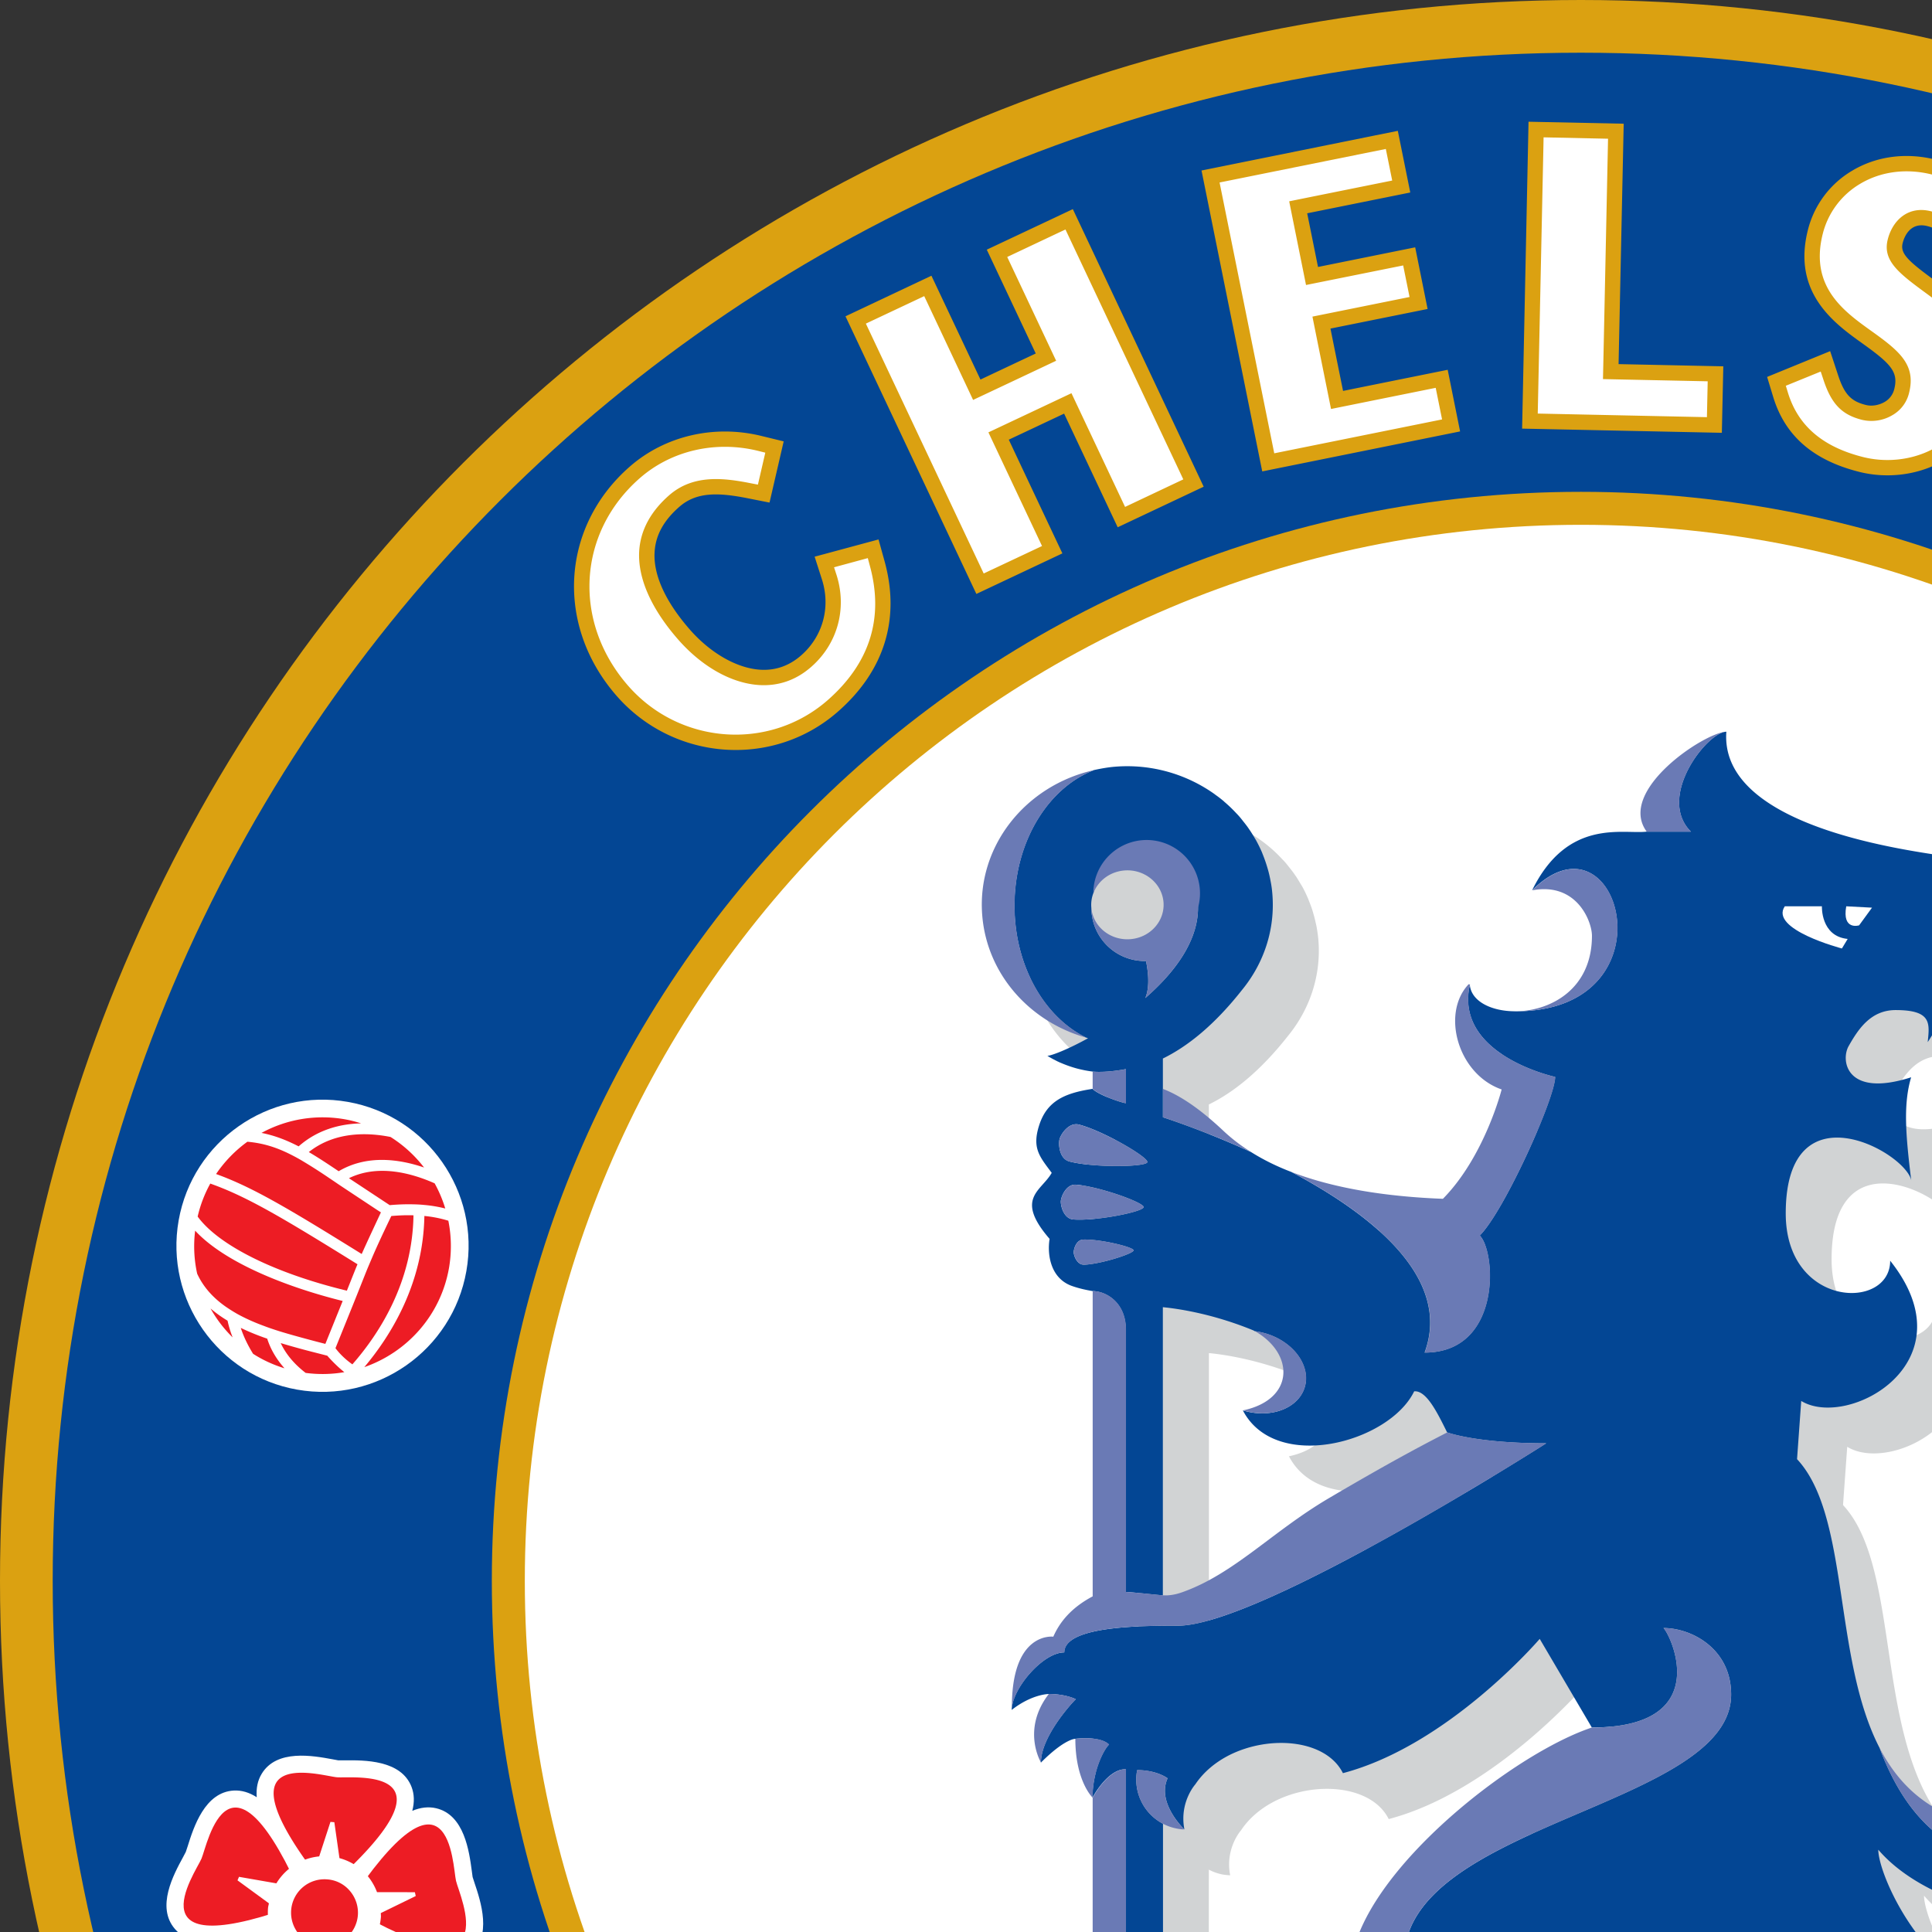 <svg xmlns="http://www.w3.org/2000/svg" width="2500" height="2500" viewBox="0 0 128 128"><rect x="0" y="0" width="128" height="128" fill="#333333" stroke="none"/><path fill="#DBA111" d="M209.477 104.738c0 57.851-46.895 104.738-104.737 104.738C46.892 209.477 0 162.588 0 104.738 0 46.895 46.892 0 104.738 0c57.844 0 104.739 46.895 104.739 104.738"/><path fill="#034694" d="M205.982 104.738c0 55.917-45.327 101.244-101.245 101.244S3.491 160.656 3.491 104.738 48.82 3.492 104.738 3.492c55.916 0 101.244 45.328 101.244 101.246"/><path fill="#DBA111" d="M176.889 104.738c0 39.849-32.304 72.146-72.151 72.146-39.85 0-72.153-32.298-72.153-72.146 0-39.852 32.304-72.153 72.153-72.153 39.848-.001 72.151 32.302 72.151 72.153"/><path fill="#FFF" d="M174.705 104.738c0 38.644-31.33 69.968-69.968 69.968-38.643 0-69.967-31.325-69.967-69.968 0-38.642 31.325-69.968 69.967-69.968 38.639.001 69.968 31.326 69.968 69.968"/><path fill="#DBA111" d="M44.787 165.101c.773.739 2.679 2.553 2.679 2.553l1.826-1.923-5.446-5.19-.701.733-7.312 7.666 2.775 2.644s2.346-2.459 3.203-3.355l2.438 2.321 1.827-1.918-2.435-2.325c.455-.481.686-.723 1.146-1.206M57.92 173.855c-.246-1.471-1.072-2.77-2.32-3.655a5.635 5.635 0 0 0-4.206-.991c-1.583.269-3.006 1.191-4.008 2.595-.999 1.411-1.402 3.057-1.133 4.646.248 1.466 1.066 2.756 2.312 3.644 1.246.886 2.749 1.24 4.218.993 1.583-.268 3.006-1.19 4.004-2.599.799-1.114 1.216-2.393 1.216-3.67 0-.319-.027-.646-.083-.963m-7.82 4.072c-1.271-.9-.222-2.782.521-3.817.738-1.043 2.173-2.655 3.444-1.756 1.328.949.087 3.002-.508 3.836-.599.841-2.126 2.687-3.457 1.737zM66.48 176.762c-2.931-1.482-6.319-.268-7.877 2.818-.779 1.542-.932 3.234-.43 4.759.464 1.415 1.47 2.571 2.834 3.257a5.61 5.61 0 0 0 4.317.35c1.522-.495 2.793-1.621 3.567-3.162 1.564-3.094.525-6.54-2.411-8.022m-3.241 8.575c-.344.112-.67.077-1.039-.106-.582-.297-.786-.826-.786-1.417 0-.817.394-1.781.727-2.439.578-1.144 1.752-2.948 3.146-2.245.367.188.587.431.698.771.233.703-.001 1.859-.629 3.097-.626 1.232-1.417 2.107-2.117 2.339zM72.532 181.005l-.54 1.546s1.379.484 1.798.622l-2.961 8.456 3.612 1.267s2.438-6.938 2.964-8.449l1.802.627.875-2.494-7.215-2.531-.335.956M87.534 184.357l-4.884-1.03-.209.992-2.182 10.362 4.969 1.055c1.588.328 2.634-.062 3.23-.447.757-.493 1.288-1.305 1.492-2.272.056-.264.083-.519.083-.77 0-.699-.223-1.33-.623-1.872.56-.444.959-1.071 1.125-1.854.042-.203.066-.432.066-.67.003-1.328-.755-3.011-3.067-3.494m-1.345 7.912c-.052.237-.146.55-.326.667-.166.107-.483.121-.896.032 0 0-.188-.042-.41-.085.158-.748.265-1.246.419-1.994.212.05.484.104.484.104.641.135.764.608.764.952 0 .139-.017.256-.035.324zm-.333-5.546c.43.098.744.254.865.438a.63.63 0 0 1 .083.342c0 .084-.011.182-.033.299-.065.304-.154.725-1 .552 0 0-.104-.027-.25-.059.134-.629.198-.941.335-1.572zM96.548 186.045l-5.304 10.859 3.028.232 1.147-2.419c.641.053 1.283.098 1.911.148l.827 2.565 4.028.313-4.502-13.956-1.135 2.258M108.506 194.714l-.371-8.812-3.827.161.484 11.597 7.669-.318-.115-2.783c0-.001-2.74.115-3.84.155M119.004 193.604c-.248-1.569-1.367-8.713-1.367-8.713l-1.003.16-2.784.434 1.797 11.472 7.586-1.191-.434-2.752c0-.002-2.707.424-3.795.59M140.965 185.889c-.031.994-.617 1.851-1.531 2.212-.507.202-.99.202-1.476-.004-.743-.318-1.434-1.124-1.848-2.159-.485-1.221-.586-2.259-.267-2.986.22-.512.649-.893 1.308-1.155.714-.283 1.39-.022 2.316.522l.85.502 1.413-2.228-.839-.551c-1.54-1.014-3.447-1.219-5.098-.561-1.531.61-2.719 1.752-3.347 3.213-.637 1.48-.637 3.177.011 4.783 1.219 3.047 4.662 4.549 7.674 3.342 2.177-.868 3.408-2.521 3.564-4.78l.071-1.008-2.771-.205-.03 1.063M149.898 182.721c-.784-1.393-4.307-7.711-4.307-7.711l-.881.498-2.465 1.376 5.664 10.133 6.694-3.74-1.354-2.433c.001 0-2.395 1.336-3.351 1.877M157.346 167.094l-.82.6-1.438 1.059 4.701 6.407c.215.289.215.482.194.596-.045.331-.389.688-.692.908a1.21 1.21 0 0 1-.816.188c-.242-.035-.434-.168-.604-.397l-4.646-6.334-3.096 2.266 4.623 6.304c.686.934 1.537 1.484 2.531 1.637 1.115.174 2.384-.205 3.562-1.076 2.424-1.771 2.384-4.125 1.326-5.567l-4.825-6.591M171.449 164.764c-.714-.738-1.593-1.071-2.515-1.021a3.135 3.135 0 0 0-.887-1.977c-.969-.999-3.133-1.777-5.126.161l-3.585 3.468 8.078 8.339 3.646-3.534c1.166-1.13 1.422-2.224 1.435-2.93.02-.907-.352-1.793-1.046-2.506m-6.102-.282c.12.129.269.279.269.487 0 .171-.094.382-.373.649l-.179.18c-.452-.47-.667-.689-1.126-1.162.808-.74 1.144-.423 1.409-.154zm1.913 2.872c.654-.631 1.285-.076 1.465.112.174.175.371.421.371.634v.008c-.004.197-.17.471-.471.762 0 0-.14.136-.306.291-.526-.546-.885-.913-1.413-1.456.156-.158.354-.351.354-.351z"/><path fill="#FFF" d="M44.761 164.025c.316.304 2.675 2.554 2.675 2.554l.778-.82-4.346-4.145-.176.184-6.782 7.115 1.671 1.596s2.89-3.029 3.201-3.36l2.441 2.325.779-.817-2.442-2.323c.284-.298 1.922-2.018 2.201-2.309M55.156 170.818c-1.077-.768-2.366-1.073-3.632-.861-1.389.238-2.635 1.05-3.517 2.29-.884 1.245-1.239 2.688-1.003 4.071.212 1.27.925 2.39 2.003 3.152a4.868 4.868 0 0 0 3.649.859c1.381-.231 2.629-1.046 3.509-2.278.704-.995 1.076-2.12 1.076-3.235 0-.277-.024-.561-.069-.838-.215-1.266-.93-2.389-2.016-3.16m-.981 5.815c-.729 1.02-2.626 3.26-4.514 1.916-1.883-1.335-.389-3.86.338-4.887.728-1.025 2.626-3.263 4.505-1.927 1.889 1.349.399 3.875-.329 4.898zM66.137 177.444c-2.543-1.285-5.489-.216-6.854 2.485-.688 1.358-.824 2.836-.388 4.177.401 1.219 1.272 2.213 2.455 2.809 1.186.604 2.513.713 3.737.311 1.331-.438 2.441-1.426 3.13-2.783 1.363-2.703.47-5.714-2.08-6.999m-4.281 8.462c-2.059-1.036-.963-3.761-.395-4.88.566-1.124 2.107-3.62 4.164-2.575.547.272.913.681 1.086 1.214.404 1.232-.251 2.827-.679 3.675-.426.84-1.323 2.313-2.559 2.719-.526.179-1.073.125-1.617-.153zM73.253 181.254l-.292.826 1.799.633c-.16.451-2.964 8.448-2.964 8.448l2.18.767s2.808-7.997 2.963-8.45l1.799.628.377-1.062-5.782-2.029-.08.239M87.38 185.1l-4.139-.873-.056.25-2.022 9.624 4.223.887c1.074.226 1.967.112 2.658-.34.598-.39.999-1.013 1.163-1.787.042-.212.066-.412.066-.609 0-.842-.417-1.556-1.163-2.064.863-.248 1.481-.883 1.681-1.826.034-.146.054-.32.054-.518-.001-.965-.508-2.332-2.465-2.744m-1.447.851c.696.146 1.177.413 1.422.792.142.215.211.467.211.759 0 .143-.019.291-.052.452-.269 1.28-1.304 1.268-1.898 1.138 0 0-.631-.13-.995-.207.085-.395.564-2.679.647-3.072.264.053.665.138.665.138zm-.318 4.296c1.176.247 1.36 1.175 1.36 1.737 0 .241-.038.415-.042.443-.119.556-.331.933-.656 1.142-.344.23-.84.274-1.467.146 0 0-.753-.161-1.156-.241l.735-3.484c.344.07 1.226.257 1.226.257zM97.234 186.379l-4.812 9.854 1.386.104s1.02-2.144 1.154-2.416l2.938.229c.093.282.827 2.566.827 2.566l2.389.185-3.576-11.084-.306.562m-.528 3.962c.231.744.68 2.179.829 2.646-.477-.034-1.571-.119-2.042-.155l1.213-2.491zM107.775 195.508l-.373-8.812-.245.01-2.061.084.423 10.081 6.149-.263-.055-1.258c.002 0-3.393.143-3.838.158M118.371 194.482c-.076-.476-1.37-8.724-1.37-8.724l-.247.04-2.033.321 1.562 9.965 6.079-.96-.194-1.245c0 .002-3.361.529-3.797.603M141.723 185.906c-.036 1.312-.807 2.424-2.008 2.907-.699.277-1.389.269-2.056-.019-.94-.397-1.762-1.339-2.26-2.575-.561-1.411-.649-2.646-.259-3.572.304-.697.883-1.221 1.729-1.557 1.105-.443 2.123.062 2.981.572l.215.125.619-.973-.207-.14c-1.334-.874-2.982-1.057-4.401-.488-1.345.539-2.39 1.533-2.931 2.807-.557 1.29-.552 2.785.019 4.195 1.061 2.662 4.057 3.971 6.688 2.922 1.908-.766 2.944-2.149 3.082-4.127l.02-.254-1.22-.084-.011.261M149.604 183.756c-.237-.416-4.307-7.706-4.307-7.706l-.224.125-1.793 1.003 4.914 8.801 5.373-3-.61-1.102c.001.002-2.974 1.658-3.353 1.879M157.18 168.155l-.207.152-.824.604 4.252 5.793c.285.391.396.778.336 1.16-.102.689-.729 1.221-.993 1.407a1.932 1.932 0 0 1-1.382.33c-.448-.065-.815-.303-1.11-.698l-4.197-5.726-1.859 1.371 4.171 5.686c.562.767 1.245 1.22 2.033 1.335 1.241.188 2.407-.503 2.993-.931 2.012-1.479 2.039-3.33 1.17-4.508l-4.383-5.975M170.902 165.293c-.78-.808-1.778-.991-2.813-.593a2.28 2.28 0 0 0 .131-.733c0-.6-.238-1.184-.719-1.677-.648-.668-2.33-1.493-4.049.179l-3.038 2.943 7.015 7.241 3.106-3.012c.781-.752 1.191-1.562 1.201-2.383.012-.715-.279-1.393-.834-1.965m-4.53-.314c0 .508-.33.924-.598 1.185 0 0-.466.453-.729.712-.283-.29-1.909-1.966-2.188-2.264.189-.183.486-.465.486-.465.949-.926 1.782-.985 2.547-.192.353.361.482.705.482 1.024zm1.933 5.255c-.288-.297-2.184-2.258-2.475-2.555.251-.24.899-.872.899-.872 1.237-1.191 2.492.071 2.545.13.392.402.582.784.582 1.163v.016c-.005.416-.246.852-.704 1.305.002-.001-.602.58-.847.813z"/><path fill="#DBA111" d="M58.205 35.74l-4.233 1.142.486 1.516c.585 1.839.056 3.765-1.377 5.021-.797.699-1.719 1.02-2.733.95-1.543-.104-3.285-1.103-4.657-2.673-1.616-1.853-2.424-3.636-2.32-5.146.07-1.104.606-2.07 1.635-2.971 1.136-.995 2.576-.956 4.529-.568l1.448.286.938-4.055-1.458-.355c-3.137-.776-6.407-.014-8.741 2.029-4.57 3.999-4.942 10.528-.867 15.189 3.788 4.33 10.359 4.803 14.644 1.056 3.085-2.695 4.16-6.144 3.111-9.96l-.405-1.461M69.701 14.505l-4.324 2.036s2.414 5.116 3.244 6.879c-1.233.58-2.429 1.144-3.663 1.727l-3.248-6.879-5.694 2.688 8.671 18.394 5.699-2.687s-2.687-5.689-3.551-7.534c1.233-.578 2.428-1.143 3.665-1.726l3.55 7.53 5.697-2.688-8.669-18.39-1.377.65M88.981 25.9c-.277-1.369-.56-2.763-.834-4.131l6.435-1.298-.822-4.085-6.438 1.301c-.253-1.252-.463-2.304-.718-3.555l6.83-1.379-.825-4.084-1.498.301-11.507 2.327 4.023 19.935 13.108-2.649-.822-4.083s-5.093 1.026-6.932 1.4M107.574 8.196l-6.305-.131-.031 1.521-.394 18.811 13.233.277.096-4.404s-5.081-.108-6.938-.146l.339-15.928M128.004 18.452c-1.636-1.201-2.114-1.684-1.949-2.34.082-.34.452-1.426 1.627-1.135.707.182 1.41.555 1.725 2.075l.344 1.688 4.163-1.407-.261-1.312c-.512-2.573-2.688-4.765-5.422-5.447-1.957-.486-3.918-.227-5.527.74a6.35 6.35 0 0 0-2.93 3.938c-1.045 4.169 1.767 6.176 3.623 7.506 1.904 1.362 2.39 1.895 2.1 3.033a1.351 1.351 0 0 1-.628.835c-.383.224-.86.305-1.25.204-1-.247-1.435-.72-1.855-2.015l-.511-1.551-4.177 1.708.403 1.326c.783 2.577 2.652 4.201 5.712 4.967 3.438.86 7.608-.721 8.647-4.85 1.084-4.346-1.876-6.525-3.834-7.963M143.043 29.298l5.856 2.961 1.881-3.718s-4.256-2.15-5.854-2.959c.572-1.141 1.059-2.1 1.629-3.237l6.222 3.143 1.876-3.718-11.838-5.981-.684 1.354-8.491 16.794 11.938 6.028 1.882-3.716-6.313-3.188c.624-1.247 1.269-2.515 1.896-3.763M166.618 31.198l-18.969 9.813 3.629 3.156s3.132-1.665 4.27-2.263l2.926 2.546c-.408 1.21-1.566 4.612-1.566 4.612l4.998 4.351 8.109-23.913-3.397 1.698"/><path fill="#FFF" d="M57.494 36.977l-2.236.607.164.506c.71 2.232.069 4.566-1.678 6.094-1.003.88-2.174 1.284-3.467 1.201-1.833-.123-3.78-1.223-5.354-3.022-1.798-2.059-2.69-4.094-2.572-5.887.093-1.36.76-2.594 1.983-3.664 1.605-1.403 3.629-1.146 5.395-.798l.485.094.489-2.118-.486-.121c-2.818-.692-5.743-.017-7.831 1.812-4.131 3.618-4.463 9.527-.769 13.754 3.418 3.909 9.344 4.337 13.212.959 2.805-2.46 3.748-5.459 2.797-8.924l-.132-.493M70.133 15.418l-3.402 1.607 3.241 6.876c-.728.346-4.769 2.252-5.502 2.595-.375-.801-3.238-6.877-3.238-6.877l-3.866 1.821 7.807 16.555 3.864-1.819-3.552-7.531c.733-.345 4.77-2.247 5.502-2.594.381.811 3.552 7.533 3.552 7.533l3.858-1.824-7.807-16.555-.457.213M88.184 27.096c-.159-.795-1.074-5.324-1.231-6.12l6.433-1.299-.422-2.091-6.437 1.296c-.154-.78-.961-4.765-1.114-5.544.853-.175 6.824-1.377 6.824-1.377l-.423-2.092L80.8 12.09l3.623 17.943 11.118-2.245-.422-2.093-6.935 1.401M106.537 9.191l-4.271-.092-.009.504-.377 17.797 11.208.238.051-2.376-6.938-.146c.024-.949.336-15.924.336-15.925M127.928 13.996c1.357.34 2.142 1.247 2.474 2.853l.116.562 2.228-.752-.084-.439c-.44-2.193-2.316-4.067-4.675-4.66-1.693-.422-3.382-.201-4.758.625a5.367 5.367 0 0 0-2.469 3.317c-.877 3.497 1.402 5.125 3.23 6.432 1.85 1.323 2.965 2.228 2.489 4.104a2.312 2.312 0 0 1-1.093 1.462 2.728 2.728 0 0 1-2.016.317c-1.351-.338-2.044-1.063-2.571-2.683l-.172-.518-2.312.942.136.443c.671 2.208 2.304 3.607 4.99 4.281 2.951.736 6.528-.599 7.41-4.114.918-3.687-1.502-5.469-3.459-6.9-1.662-1.227-2.666-2.047-2.324-3.401.301-1.211 1.305-2.261 2.86-1.871M146.108 20.983l6.216 3.14.967-1.907-10.025-5.064-.229.452-8.027 15.888 10.119 5.113.964-1.905-6.308-3.19c.364-.725 2.449-4.844 2.812-5.57.771.391 5.855 2.959 5.855 2.959l.969-1.906s-5.09-2.567-5.861-2.959l2.548-5.051M167.085 32.101l-17.639 9.128 1.972 1.714 4.27-2.263 3.97 3.454c-.188.558-1.572 4.608-1.572 4.608l3.348 2.909 6.814-20.096-1.163.546m-9.356 7.528c.835-.432 2.966-1.539 4.268-2.215-.484 1.382-1.282 3.658-1.588 4.543a794.885 794.885 0 0 0-2.68-2.328z"/><path fill="#D1D3D4" d="M154.777 101.99c-1.446-3.832-6.428-5.496-11.137-3.72-1.963.739-3.572 1.975-4.668 3.432 3.109-8.874 15.773-10.757 15.773-19.013 0-13.837-19.65-9.961-16.791.002 0-4.521 7.193-5.349 7.193 0 0 5.351-12.544 8.858-12.544 17.896 0 9.964 9.965 10.886 8.955 19.997-.171 1.572-1.859 3.637-4.307 3.637-15.262 0-9.814-18.789-15.146-24.507l.278-3.86c3.083 1.892 11.263-2.538 5.878-9.289 0 3.32-6.913 3.137-6.913-3.137 0-8.487 7.936-4.059 8.32-2.184-.38-3.092-.524-5.054-.015-6.834-4.277 1.379-4.678-1.094-4.137-2.051.62-1.105 1.448-2.398 3.115-2.398.9 0 1.441.125 1.76.345.533.365.923-.468.847.307.457-.696.273.174.717-.525.449-.694 1.056-1.479 2.12-2.525l-.046-1.564 1.246.457 1.195-1.936c-1.291-2.677-3.043-1.388-4.333-4.707-1.079-.279-17.888 1.548-17.399-5.157-1.37 0-4.616.752-2.607 3.481-1.562.188-2.688-1.586-5.043 3.212 2.95-.553 1.423 2.745 1.423 3.684 0 6.078-8.093 5.977-8.093 3.129-1.951 1.896-.844 6.04 2.105 7.061 0 0-1.122 4.433-3.891 7.244-4.111-.164-10.706-.878-14.5-4.464-1.636-1.545-2.935-2.389-4.042-2.82v-2.009c1.62-.793 3.396-2.196 5.242-4.541 1.439-1.759 2.22-4.014 2.01-6.409a9.63 9.63 0 0 0-.12-.844c-.016-.088-.037-.173-.058-.26a6.77 6.77 0 0 0-.144-.569c-.026-.092-.052-.188-.081-.277a7.654 7.654 0 0 0-.206-.556c-.031-.076-.054-.158-.09-.229a8.516 8.516 0 0 0-.341-.707c-.053-.094-.109-.181-.161-.268-.085-.139-.166-.28-.255-.415a16.073 16.073 0 0 0-.225-.322c-.078-.103-.161-.208-.242-.311-.089-.11-.178-.228-.273-.336a3.56 3.56 0 0 0-.198-.208 8.918 8.918 0 0 0-1.32-1.183l-.128-.093c-.17-.12-.344-.236-.526-.349-.011-.007-.021-.012-.029-.021a10 10 0 0 0-6.02-1.437c-5.308.423-9.254 4.857-8.811 9.908.345 3.934 3.245 7.076 7.019 8.078-1.323.737-2.441 1.165-2.694 1.165.042.026.097.058.156.097l.052.026c.052.033.112.067.174.101l.05.027.271.135.05.02a3.95 3.95 0 0 0 .356.152c.23.096.491.183.775.264.041.012.083.021.117.031.115.029.232.056.354.085l.123.024c.151.026.312.054.472.073.014 0 .027.008.04.008v1.143c-.06.013-.114.02-.17.028-1.727.283-2.849.814-3.356 2.353-.504 1.543.015 2.102.823 3.184-.683 1.221-2.473 1.678-.137 4.375-.17 1.019.045 2.642 1.528 3.134.483.164.887.251 1.312.325l-.002 20.225c-1.479.783-2.208 1.762-2.612 2.672 0 0-1.187-2.635-1.107 2.586 1.349-1.047.817 1.212.817 1.212-1.837 2.38.496 2.251.496 2.251 1.582-1.581 1.259.715 1.259.715 0 2.802 1.139 3.896 1.147 3.901v15.408l-1.343.005.013 4.251 2.351-.004c-1.318.548-2.188 1.85-2.062 3.288.16 1.813 1.835 3.163 3.744 3.016 1.907-.153 3.324-1.744 3.161-3.562-.108-1.255-.939-2.279-2.07-2.75l2.168-.006-.009-4.253-1.293.007.002-13.67c.267.146.555.247.868.315.125.023.249.04.375.049.056.008.113.008.17.011-.349-1.798.726-2.988.726-2.988.551-.83 1.35-1.478 2.256-1.935 2.713-1.359 6.416-1.017 7.522 1.199 7.012-1.848 13.037-8.896 13.037-8.896l3.451 5.874c-7.317 2.446-23.257 16.303-12.192 21.102-.004 1.396-.191 11.765-6.839 10.941-9.574-1.181-11.962 2.78-10.124 7.233-.864 3.756 2.028 5.06 2.028 5.06-.435-2.169.608-3.966 4.564-3.943-.02 3.957 2.536 4.67 2.536 4.67.018-3.388 2.373-4.643 4.464-4.633-.016 2.791 3.229 3.853 3.229 3.853s-.822-3.218 2.844-3.853c9.283-1.618.564-11.165 14.681-13.796 0 0-7.028-1.061-7.028-4.902 0-3.497 6.362-5.89 8.553-5.89 4.493 8.584 9.375 8.652 10.653 8.713 1.988 2.223 1.322 9.714-1.551 9.566-10.514-.564-10.13 5.832-8.951 7.14-.135 2.483 1.798 3.917 1.798 3.917 0-2.661 2.531-3.41 5.778-3.234-.17 3.252 1.9 3.737 1.9 3.737.057-3.271 2.478-3.827 4.197-3.737-.126 2.293 2.149 2.97 2.149 2.97s-.225-2.91 2.84-2.91c5.812-.004-2.629-12.459 8.713-24.777-9.963 4.613-15.264-6.916-15.264-9.129 5.121 5.992 21.726 7.189 21.726-3.048 0-9.779-10.748-13.423-5.721-17.164 2.925-2.175 8.677 2.219 5.387 6.757 4.719-1.748 7.349-6.318 5.903-10.146m-63.678.305c-3.756 2.208-6.275 5.002-9.699 6.225-.52.184-.935.234-1.295.211V89.646c.907.085 3.262.407 6.015 1.545 2.727 1.488 2.727 4.563-.714 5.292 2.174 4.164 9.708 2.125 11.351-1.266.804-.071 1.515 1.365 2.184 2.722-1.06.549-3.223 1.64-7.842 4.359zm42.044-31.644c-.412.562-.82 1.118-1.177 1.597a4.958 4.958 0 0 0 4.708 2.392 4.953 4.953 0 0 0 4.463-5.382c-.017-.099-.029-.188-.042-.284-.29 1.407-1.948 2.599-4.059 2.792-1.594.149-3.04-.31-3.893-1.115z"/><path fill="#034694" d="M72.442 59.167c0 .003-.007.01-.007.017h-.002a4.056 4.056 0 0 1 .009-.017m.173 80.062c.004-.003.011-.003.013-.008h-.001c-.003.007-.007.007-.012.008zm-.119-88.211h.005-.005zM71.06 138.76l2.351-.003a3.26 3.26 0 0 0-.782.465c.232-.089.48-.144.744-.144a2.132 2.132 0 0 1 0 4.266 2.115 2.115 0 0 1-2.022-1.492v.193c.161 1.817 1.833 3.168 3.744 3.011 1.905-.148 3.322-1.743 3.165-3.558-.112-1.25-.941-2.275-2.072-2.746l2.167-.009-.01-4.253-1.293.008v-13.672a3.297 3.297 0 0 1-1.711-3.552c.809 0 1.533.21 2.017.541-.747 1.645 1.111 3.386 1.111 3.386-.348-1.798.724-2.984.724-2.984.557-.832 1.354-1.48 2.257-1.938 2.717-1.361 6.417-1.018 7.522 1.197 7.012-1.846 13.038-8.896 13.038-8.896l3.453 5.871c8.094 0 5.275-6.062 4.748-6.591 1.861 0 4.482 1.371 4.482 4.406 0 7.455-21.67 8.518-21.67 17.565 0 3.799 3.767 5.244 3.767 5.244 0 8.249-5.665 13.149-9.54 13.149-6.196 0-10.941-1.255-10.941 5.501h2.16c-2.052 2.053-.137 5.062-.137 5.062-.433-2.167.613-3.961 4.569-3.941h2.469c-1.568 1.567-.652 3.947.069 4.674.015-3.393 2.366-4.646 4.46-4.635h1.792c-.487.48.295 2.711 1.438 3.85 0 0-.826-3.215 2.845-3.85 9.279-1.617.561-11.164 14.677-13.799 0 0-7.024-1.058-7.024-4.904 0-3.491 6.359-5.889 8.546-5.889 1.725-.246 3.367-.185 4.771.117.571 5.543 6.935 5.272 8.32 5.272 5.397 5.398-1.372 14.063-1.372 14.063-8.284 0-11.562 1.144-11.562 5.968h1.567c-.879.883-.381 3.311.226 3.916 0-2.662 2.536-3.406 5.783-3.234h1.707c-.832.832-.687 2.857.196 3.736.048-3.272 2.473-3.828 4.193-3.736h1.424c-.533.537 0 2.244.73 2.976 0 0-.226-2.913 2.837-2.916 5.812 0-2.633-12.459 8.718-24.777-9.963 4.615-15.27-6.918-15.27-9.131 5.122 5.995 21.729 7.191 21.729-3.043 0-8.258-7.66-12.139-7.025-15.398a4.886 4.886 0 0 1 4.869-4.451 4.889 4.889 0 0 1 4.886 4.891 4.88 4.88 0 0 1-3.062 4.536c.004 0 .004-.004.004-.004-.004.004-.01.01-.01.018 4.715-1.748 7.348-6.319 5.91-10.147-1.451-3.831-6.434-5.5-11.139-3.724-1.972.744-3.572 1.975-4.669 3.435 3.104-8.873 15.771-10.753 15.771-19.013 0-13.836-19.651-9.959-16.792.004 0-.149.009-.298.026-.441.501-5.632 10.568-6.783 10.568.559 0 6.272-12.894 9.749-12.894 18.188 0 8.667 9.523 10.834 9.523 19.955 0 1.086-.574 5.763-6.901 5.763-6.104 0-9.039-3.412-10.706-7.866-3.109-6.008-1.968-15.386-5.47-19.136l.277-3.857c3.085 1.894 11.268-2.54 5.893-9.291 0 3.324-6.919 3.136-6.919-3.135 0-8.487 7.932-4.059 8.315-2.186-.381-3.089-.529-5.057-.008-6.831-4.283 1.375-4.678-1.096-4.146-2.055.627-1.108 1.455-2.398 3.119-2.398 2.404 0 2.252.883 2.125 2.126.919-1.389 1.18-2.434 3.316-4.523l-.045-1.569 1.239.461 1.205-1.938c-1.289-2.677-3.042-1.383-4.338-4.705-1.074-.281-15.205-1.586-14.717-8.293-1.25 0-4.654 4.312-2.353 6.62h-2.934c-1.569.187-5.23-.909-7.582 3.887 5.787-5.785 9.542 8.018-1.115 8.018V67c-1.572.004-2.921-.652-3.013-1.761-1.062 4.658 5.652 6.108 5.652 6.108 0 1.384-3.363 8.877-4.998 10.51 1.102 1.103 1.443 7.755-3.65 7.755 1.837-4.967-3.564-9.175-8.812-11.959h.007c-.95-.36-1.854-.8-2.693-1.328-3.221-1.473-5.84-2.301-5.84-2.301V70.13c1.62-.794 3.396-2.198 5.242-4.542 1.441-1.757 2.218-4.012 2.007-6.409a6.692 6.692 0 0 0-.122-.845c-.013-.087-.033-.17-.051-.257a7.259 7.259 0 0 0-.146-.568 9.748 9.748 0 0 0-.287-.838c-.031-.077-.058-.151-.09-.228a9.472 9.472 0 0 0-.342-.701c-.049-.097-.108-.184-.159-.275-.085-.138-.167-.275-.256-.41-.074-.106-.146-.218-.226-.325-.078-.103-.157-.208-.24-.307a6.088 6.088 0 0 0-.275-.34 4.342 4.342 0 0 0-.196-.21 8.976 8.976 0 0 0-.771-.74c-.027-.021-.05-.052-.077-.071a7.504 7.504 0 0 0-.475-.368c-.043-.027-.083-.063-.126-.094a10.198 10.198 0 0 0-.526-.349c-.011-.005-.021-.014-.032-.019a9.977 9.977 0 0 0-6.019-1.438c-.475.038-.937.123-1.388.22-3.057 1.171-5.28 4.749-5.28 8.983 0 3.99 1.978 7.392 4.76 8.75.038.01.078.025.118.036-1.326.737-2.444 1.165-2.698 1.165.043.026.1.058.16.099.017.007.032.016.049.025.054.03.109.062.177.098.017.009.031.018.05.024.079.042.172.092.268.139a.158.158 0 0 1 .049.022c.084.04.176.075.273.116a7.79 7.79 0 0 0 .862.298l.118.032c.111.029.229.056.35.081.041.011.083.018.126.027.152.028.309.056.473.076a.06.06 0 0 1 .036.01c1.012.083 2.209-.168 2.209-.168v2.259c-.182 0-1.771-.513-2.209-.949-.054.008-.112.019-.17.029-1.723.282-2.846.812-3.352 2.352-.505 1.543.014 2.101.821 3.184-.688 1.217-2.473 1.676-.141 4.375-.166 1.017.047 2.643 1.528 3.136.484.164.889.247 1.312.322.878 0 2.209.732 2.209 2.555v17.382c.799.046 1.667.154 2.455.223V86.605c.908.087 3.264.41 6.013 1.544a.656.656 0 0 1 .083.052c-.002-.002-.005-.002-.005-.005.251.031.506.086.759.161 1.831.562 2.971 2.151 2.542 3.559-.427 1.403-2.265 2.088-4.092 1.526 2.17 4.167 9.708 2.128 11.351-1.263.8-.071 1.512 1.365 2.182 2.72 0 0 1.888.724 6.562.724 0 0-18.929 12.085-24.402 12.085-2.339 0-7.527 0-7.527 1.769-1.426 0-3.48 2.423-3.48 3.809 1.348-1.053 2.445-1.053 2.445-1.053 1.149 0 1.796.344 1.796.344-.421.416-2.31 2.549-2.31 4.202 1.582-1.584 2.272-1.577 2.272-1.577s1.652-.214 2.241.38c-.397.396-1.095 1.828-1.095 3.522 0 0 .981-1.894 2.208-1.894v18.169c0 .556-2.507 1.088-3.54 1.088m.786-52.676c-.468.018-.688-.589-.692-.809-.011-.222.164-.84.629-.857 1.109-.038 3.327.494 3.335.712.009.216-2.164.913-3.272.954zm-.715-2.999c-.644-.045-.855-.915-.833-1.221.02-.299.357-1.13 1.001-1.082 1.534.114 4.51 1.185 4.484 1.486-.019.307-3.12.93-4.652.817zm-.264-3.842c-.681-.18-.736-1.154-.655-1.477.086-.321.612-1.143 1.296-.965 1.623.425 4.604 2.17 4.521 2.49-.084.321-3.538.377-5.162-.048zm5.027-10.826c.282-.673.222-1.591.047-2.455l-.087.002a3.534 3.534 0 0 1-3.535-3.533 2.164 2.164 0 0 1 .13-.954h.002c0-.007.004-.014.007-.016a3.535 3.535 0 0 1 3.396-2.566 3.537 3.537 0 0 1 3.533 3.537c0 2.252-1.586 4.326-3.493 5.985z"/><path fill="#ED1C24" d="M128.918 69.21a4.94 4.94 0 0 0 4.705 2.39 4.947 4.947 0 0 0 4.462-5.383c-.01-.096-.028-.189-.04-.285-.289 1.405-1.954 2.6-4.06 2.794-1.602.15-3.044-.309-3.896-1.113-.409.563-.821 1.119-1.171 1.597"/><path fill="#FFF" d="M122.318 60.045l1.707.09-.854 1.171c0 .001-1.14.361-.853-1.261m-4.071 0h2.459s-.089 1.983 1.707 2.162l-.382.632s-4.825-1.261-3.784-2.794z"/><path fill="#6A7AB5" d="M76.014 76.999c.085-.32-2.897-2.065-4.521-2.49-.685-.177-1.21.645-1.295.966-.083.322-.027 1.297.653 1.477 1.625.423 5.08.367 5.163.047m-.245 2.977c.025-.302-2.95-1.372-4.484-1.486-.644-.048-.981.783-1.001 1.082-.021.307.189 1.175.834 1.221 1.531.112 4.632-.51 4.651-.817zm-3.378-8.978v1.141c.437.438 2.027.949 2.208.949v-2.259c.001.001-1.195.252-2.208.169zm-.622 11.126c-.466.019-.641.636-.629.857.004.22.227.826.692.809 1.107-.04 3.28-.737 3.271-.955-.008-.217-2.226-.75-3.334-.711zm-2.283 30.106c-1.835 2.377-.514 4.546-.514 4.546 0-1.654 1.889-3.785 2.311-4.201-.001-.001-.648-.345-1.797-.345zm5.853 5.044a3.3 3.3 0 0 0 2.578 3.863c.131.03.254.046.382.061l.168.005s-1.858-1.739-1.111-3.385c-.485-.334-1.208-.544-2.017-.544zm-3.358-48.523c-2.781-1.357-4.76-4.76-4.76-8.75 0-4.234 2.224-7.812 5.28-8.983-4.588 1.018-7.825 5.094-7.42 9.69.343 3.895 3.188 7.008 6.9 8.043zm29.536-9.765c2.953-.556 3.954 2.069 3.954 3.01 0 3.559-2.771 4.992-5.069 5.006v.002c10.659-.001 6.903-13.803 1.115-8.018zm-7.124 30.629c5.094 0 4.751-6.653 3.65-7.757 1.634-1.633 4.998-9.126 4.998-10.51 0 0-6.724-1.45-5.649-6.115-.002-.003-.002-.005-.002-.009l-.09-.016c-1.833 1.933-.718 5.965 2.188 6.971 0 0-1.121 4.433-3.891 7.245-2.757-.107-6.622-.47-10.016-1.769 5.247 2.785 10.649 6.994 8.812 11.96zM74.495 57.671c1.316-.105 2.477.829 2.589 2.087.108 1.252-.872 2.359-2.191 2.464-1.322.106-2.483-.828-2.589-2.085a3.534 3.534 0 0 0 3.535 3.532l.088-.002c.175.864.235 1.783-.047 2.455 1.907-1.658 3.493-3.732 3.493-5.986a3.534 3.534 0 1 0-6.938-.954c.308-.817 1.089-1.432 2.06-1.511zm37.538-2.571c-2.305-2.307 1.1-6.62 2.352-6.62-1.369 0-7.3 3.883-5.286 6.62h2.934zM82.355 93.441c1.827.562 3.665-.123 4.092-1.526.429-1.407-.712-2.995-2.542-3.559a4.916 4.916 0 0 0-.759-.161c2.643 1.508 2.612 4.531-.791 5.246zm-5.3-19.415s2.619.829 5.84 2.301a11.406 11.406 0 0 1-1.799-1.366c-1.635-1.545-2.936-2.388-4.041-2.816v1.881zm.993 33.68c5.475 0 24.403-12.085 24.403-12.085-4.676 0-6.563-.724-6.563-.724-1.056.551-3.222 1.638-7.838 4.356-3.757 2.211-6.275 5.007-9.7 6.228-.521.189-.937.233-1.294.214-.788-.067-1.656-.176-2.455-.223v-17.38c0-1.823-1.331-2.556-2.208-2.556v20.227c-1.48.785-2.209 1.761-2.609 2.672 0 0-2.822-.376-2.742 4.849 0-1.387 2.056-3.81 3.48-3.81-.001-1.768 5.187-1.768 7.526-1.768zm47.216 27.982c-1.387 0-7.75.27-8.32-5.272-1.405-.303-3.049-.362-4.771-.117 4.498 8.584 9.381 8.652 10.658 8.719 1.987 2.218 1.321 9.707-1.551 9.558-10.516-.562-10.13 5.838-8.95 7.146 0-4.823 3.277-5.967 11.562-5.967-.001-.004 6.769-8.669 1.372-14.067zm2.162 20.712h-1.424c-.12 2.299 2.154 2.976 2.154 2.976-.73-.731-1.263-2.438-.73-2.976zm-13.307 3.236c-.604-.606-1.104-3.034-.226-3.918h-1.566c-.131 2.487 1.792 3.918 1.792 3.918zm31.389-79.866c0-7.343-10.071-6.188-10.568-.551.444-4.133 7.173-4.743 7.173.434 0 5.351-12.549 8.854-12.549 17.896 0 9.964 9.962 10.886 8.954 19.994-.17 1.577-1.858 3.638-4.306 3.638-5.245 0-8.052-2.227-9.683-5.372 1.667 4.453 4.602 7.866 10.707 7.866 6.327 0 6.901-4.676 6.901-5.762 0-9.12-9.525-11.289-9.525-19.956.003-8.438 12.896-11.915 12.896-18.187zm-74.264 35.429c0 2.812 1.146 3.901 1.146 3.901 0-1.694.697-3.128 1.095-3.522-.588-.592-2.241-.379-2.241-.379zm72.772-15.542a4.885 4.885 0 0 0-4.87 4.451c.116-.599.517-1.181 1.295-1.764 2.93-2.177 8.669 2.208 5.396 6.739a4.882 4.882 0 0 0 3.062-4.536 4.887 4.887 0 0 0-4.883-4.89zM121.611 156.4h-1.707c-.176 3.248 1.903 3.736 1.903 3.736-.881-.878-1.029-2.904-.196-3.736zm-48.239-17.322c-.265 0-.511.055-.745.145a3.18 3.18 0 0 0-1.277 2.63 2.115 2.115 0 0 0 2.022 1.491 2.133 2.133 0 1 0 0-4.266zm11.996 15.772H82.9c-.021 3.956 2.538 4.674 2.538 4.674-.723-.727-1.638-3.107-.07-4.674zm7.654-25.017c0-9.048 21.67-10.11 21.67-17.565 0-3.035-2.62-4.406-4.482-4.406.526.528 3.346 6.591-4.748 6.591-7.319 2.448-23.258 16.304-12.194 21.105-.005 1.394-.192 11.761-6.837 10.946-9.572-1.186-11.96 2.771-10.123 7.226 0-6.757 4.745-5.501 10.941-5.501 3.875 0 9.54-4.899 9.54-13.15-.001-.002-3.767-1.446-3.767-5.246zM74.6 135.379v-18.17c-1.228 0-2.208 1.895-2.208 1.895v15.501-.1l-1.342.004.011 1.958c1.032-.001 3.539-.534 3.539-1.088zm3.73 23.412s-1.916-3.01.137-5.062h-2.16c-.868 3.759 2.023 5.062 2.023 5.062zm13.359-3.902h-1.792c-.014 2.793 3.23 3.851 3.23 3.851-1.142-1.139-1.925-3.371-1.438-3.851z"/><path fill="none" d="M179.756 83.968"/><path fill="#FFF" d="M31.431 124.725l-.119-.367-.051-.381c-.175-1.307-.491-3.741-2.37-4.177-.502-.116-1.021-.057-1.576.171.151-.578.134-1.102-.048-1.581-.692-1.802-3.145-1.778-4.463-1.762h-.387l-.382-.07c-1.294-.238-3.708-.688-4.699.964-.267.441-.372.953-.327 1.549-.501-.323-1.007-.469-1.517-.443-1.93.103-2.666 2.441-3.061 3.702l-.121.364-.179.341c-.632 1.16-1.804 3.312-.538 4.769.338.39.793.65 1.374.788-.459.38-.756.813-.885 1.312-.504 1.86 1.496 3.283 2.566 4.047l.314.23.271.273c.907.961 2.594 2.736 4.369 1.984.471-.202.859-.553 1.171-1.062.223.555.542.967.973 1.25 1.616 1.048 3.586-.412 4.646-1.191l.313-.229.348-.171c1.19-.569 3.406-1.622 3.239-3.544-.044-.517-.26-.988-.646-1.441.595-.035 1.084-.216 1.483-.539 1.503-1.212.722-3.536.302-4.786"/><path fill="#ED1C24" d="M22.983 126.283c10.789 6.377 7.467-.637 7.229-1.674-.239-1.032-.33-8.789-7.229 1.674M22.305 127.879c-2.729 12.227 2.912 6.904 3.822 6.361.909-.547 8.258-3.031-3.822-6.361M20.573 127.73c-12.478 1.179-5.668 4.901-4.867 5.598.802.693 5.432 6.917 4.867-5.598M20.181 126.033c-4.979-11.5-6.416-3.874-6.831-2.896-.414.972-4.903 7.304 6.831 2.896"/><path fill="#FFF" d="M198.388 123.035l-.179-.341-.121-.365c-.396-1.261-1.133-3.601-3.055-3.702-.517-.024-1.021.119-1.521.438.046-.592-.064-1.103-.325-1.544-.995-1.653-3.405-1.203-4.7-.965l-.386.07h-.386c-1.312-.018-3.767-.04-4.457 1.762-.188.479-.202 1.004-.055 1.581-.546-.227-1.065-.286-1.571-.17-1.877.434-2.199 2.869-2.365 4.176l-.059.381-.116.367c-.422 1.25-1.2 3.574.301 4.789.398.322.886.502 1.483.538-.387.453-.603.927-.646 1.442-.166 1.922 2.047 2.974 3.239 3.543l.345.171.312.229c1.062.78 3.034 2.238 4.646 1.191.437-.284.753-.695.974-1.251.313.509.698.858 1.174 1.062 1.773.752 3.463-1.023 4.369-1.983l.271-.273.311-.231c1.073-.763 3.071-2.187 2.57-4.046-.135-.498-.425-.934-.888-1.312.578-.138 1.035-.398 1.371-.788 1.269-1.458.099-3.609-.536-4.769"/><path fill="#ED1C24" d="M188.85 125.141c-9.395-8.288-1.702-7.299-.645-7.393 1.053-.088 8.462-2.401.645 7.393M187.542 126.283c-10.788 6.377-7.474-.637-7.23-1.674.236-1.032.325-8.789 7.23 1.674M188.218 127.879c2.731 12.227-2.911 6.904-3.823 6.361-.909-.547-8.254-3.031 3.823-6.361M189.948 127.73c12.477 1.179 5.672 4.901 4.868 5.598-.796.693-5.433 6.917-4.868-5.598M190.336 126.033c4.981-11.5 6.416-3.874 6.832-2.896.413.972 4.902 7.304-6.832 2.896"/><path fill="#FFF" d="M192.76 126.392c-.012-.101-.044-.188-.058-.286 1.002-.735 2.084-1.523 2.084-1.523l-.104-.233-2.473.433a3.74 3.74 0 0 0-2.83-1.787 590.14 590.14 0 0 1-.754-2.286l-.254.021s-.17 1.202-.343 2.38a3.726 3.726 0 0 0-1.881 1.199 3.867 3.867 0 0 0-.608 1.055c-1.221 0-2.51.005-2.51.005l-.054.252s1.201.585 2.312 1.129c.004.102-.01.201 0 .303a3.711 3.711 0 0 0 1.28 2.496l-.828 2.582.215.129s1.013-1.048 1.914-1.973c.471.153.972.215 1.479.17.51-.039.994-.191 1.434-.42 1.045.752 2.224 1.604 2.224 1.604l.192-.167s-.669-1.263-1.264-2.393a3.75 3.75 0 0 0 .827-2.69"/><path fill="#ED1C24" d="M188.831 124.515a2.164 2.164 0 0 0-1.505.782 2.216 2.216 0 1 0 3.905 1.229 2.21 2.21 0 0 0-2.4-2.011M21.672 125.141c9.397-8.288 1.701-7.299.646-7.393-1.057-.088-8.465-2.401-.646 7.393"/><path fill="#FFF" d="M25.23 126.746c1.118-.543 2.314-1.13 2.314-1.13l-.057-.251s-1.286-.005-2.509-.005a3.814 3.814 0 0 0-.606-1.055 3.716 3.716 0 0 0-1.882-1.199l-.339-2.38-.258-.021s-.374 1.152-.745 2.286a3.743 3.743 0 0 0-2.838 1.786l-2.476-.432-.099.233s1.08.788 2.081 1.523c-.016.099-.045.188-.056.285a3.736 3.736 0 0 0 .832 2.688c-.601 1.13-1.269 2.393-1.269 2.393l.197.166s1.177-.853 2.221-1.604c.438.229.922.377 1.432.42a3.67 3.67 0 0 0 1.479-.171l1.91 1.974.223-.13-.832-2.577a3.744 3.744 0 0 0 1.28-2.5c.013-.098-.003-.197-.003-.299"/><path fill="#ED1C24" d="M23.197 125.297a2.155 2.155 0 0 0-1.506-.782 2.212 2.212 0 0 0-2.399 2.011c-.05.594.133 1.162.51 1.619a2.22 2.22 0 0 0 3.906-1.234 2.22 2.22 0 0 0-.511-1.614"/><path fill="#FFF" d="M23.046 73.003c-5.252-.928-10.282 2.598-11.21 7.851-.927 5.256 2.595 10.285 7.848 11.212 5.257.928 10.289-2.597 11.214-7.852.93-5.253-2.594-10.282-7.852-11.211"/><path fill="#ED1C24" d="M25.237 80.323a17.88 17.88 0 0 1-.412-.268c-.794-.526-2.351-1.555-2.394-1.586-.215-.148-.425-.289-.632-.428a34.872 34.872 0 0 0-1.892-1.203 13.483 13.483 0 0 0-.659-.354c-.925-.467-1.812-.749-2.858-.841a8.591 8.591 0 0 0-2.074 2.139c2.406.868 4.756 2.261 9.648 5.299.281-.644 1.217-2.637 1.273-2.758M22.981 85.511c.099-.244.528-1.332.704-1.751-5.014-3.114-7.342-4.492-9.753-5.345a8.436 8.436 0 0 0-.837 2.185c1.376 1.89 5.065 3.746 9.886 4.911M22.438 77.597c1.877-1.11 4.011-.808 5.657-.246a8.506 8.506 0 0 0-2.222-2.024c-1.556-.311-3.703-.358-5.413 1.001.622.364 1.264.79 1.978 1.269"/><path fill="#ED1C24" d="M14.948 86.566c.251.172.509.336.781.49.554.305 1.151.569 1.771.795.262.101.528.191.797.278.939.31 3.099.87 3.259.907l1.148-2.843c-3.738-.927-7.831-2.55-9.775-4.659a8.409 8.409 0 0 0 .134 2.852c.411.895 1.069 1.607 1.885 2.18M21.682 89.818l-.78-.2a51.125 51.125 0 0 1-2.304-.635c.389.829 1 1.475 1.652 1.975a8.485 8.485 0 0 0 2.564-.049c-.597-.467-1.132-1.091-1.132-1.091M29.5 80.066a8.605 8.605 0 0 0-.704-1.667c-1.475-.656-3.718-1.299-5.678-.34l2.702 1.785c.564-.05 1.083-.066 1.558-.054.259.004.5.018.729.041.531.047.982.132 1.393.235M28.116 80.561c-.079 4.443-2.174 7.87-3.979 10.015 2.825-.982 5.053-3.417 5.609-6.562a8.534 8.534 0 0 0-.042-3.138 7.947 7.947 0 0 0-1.588-.315M19.785 75.95c1.265-1.115 2.759-1.492 4.138-1.523a7.833 7.833 0 0 0-1.078-.271 8.457 8.457 0 0 0-5.52.902c.869.171 1.655.476 2.46.892"/><path fill="#ED1C24" d="M25.925 80.565c-.643 1.339-1.021 2.159-1.335 2.905-.097.226-.19.445-.285.674-.15.374-.612 1.537-.612 1.537l-.274.684-1.194 2.956c.33.438.729.794 1.121 1.071 1.773-2.022 3.981-5.423 4.048-9.874-.448-.016-.939.001-1.469.047M17.703 88.689a15.537 15.537 0 0 1-1.751-.712c.21.647.512 1.224.815 1.716.637.409 1.336.73 2.082.96-.482-.543-.899-1.188-1.146-1.964M15.076 87.499a8.391 8.391 0 0 1-1.127-.808 8.53 8.53 0 0 0 1.464 1.915 7.052 7.052 0 0 1-.337-1.107"/><path fill="#FFF" d="M178.575 84.214c.929 5.255 5.956 8.779 11.21 7.852 5.256-.927 8.776-5.957 7.854-11.212-.928-5.252-5.957-8.777-11.213-7.851-5.256.929-8.778 5.958-7.851 11.211"/><path fill="#ED1C24" d="M184.235 80.323l.415-.268a498.92 498.92 0 0 0 3.026-2.014 31.372 31.372 0 0 1 1.892-1.203c.225-.127.443-.247.657-.354.923-.467 1.813-.749 2.858-.841a8.414 8.414 0 0 1 2.068 2.139c-2.404.868-4.747 2.261-9.646 5.299-.28-.644-1.212-2.637-1.27-2.758M186.492 85.511c-.1-.244-.532-1.332-.698-1.751 5.004-3.114 7.339-4.492 9.749-5.345.372.672.654 1.404.838 2.185-1.379 1.89-5.069 3.746-9.889 4.911M187.035 77.597c-1.879-1.11-4.011-.808-5.658-.246a8.528 8.528 0 0 1 2.227-2.024c1.554-.311 3.699-.358 5.407 1.001a40.39 40.39 0 0 0-1.976 1.269"/><path fill="#ED1C24" d="M194.521 86.566a8.898 8.898 0 0 1-.779.49c-.551.305-1.147.569-1.766.795-.265.101-.533.191-.801.278-.936.31-3.096.87-3.258.907-.037-.083-.849-2.083-1.148-2.843 3.736-.927 7.826-2.55 9.777-4.659a8.538 8.538 0 0 1-.137 2.852c-.41.895-1.067 1.607-1.888 2.18M187.793 89.818l.774-.2a50.28 50.28 0 0 0 2.312-.635c-.396.829-1.004 1.475-1.654 1.975a8.47 8.47 0 0 1-2.562-.049c.592-.467 1.13-1.091 1.13-1.091M179.974 80.066a8.206 8.206 0 0 1 .708-1.667c1.47-.656 3.709-1.299 5.67-.34l-2.7 1.785a13.745 13.745 0 0 0-1.559-.054 8.844 8.844 0 0 0-.731.041 8.864 8.864 0 0 0-1.388.235M181.358 80.561c.077 4.443 2.178 7.87 3.983 10.015-2.833-.982-5.063-3.417-5.613-6.562a8.385 8.385 0 0 1 .044-3.138 7.91 7.91 0 0 1 1.586-.315M189.691 75.95c-1.266-1.115-2.764-1.492-4.14-1.523a7.67 7.67 0 0 1 1.079-.271 8.449 8.449 0 0 1 5.517.902c-.866.171-1.653.476-2.456.892"/><path fill="#ED1C24" d="M183.55 80.565a79.235 79.235 0 0 1 1.341 2.905l.276.674c.152.374.614 1.537.614 1.537l.272.684 1.196 2.956a5.096 5.096 0 0 1-1.12 1.071c-1.773-2.022-3.984-5.423-4.047-9.874.446-.016.939.001 1.468.047M191.771 88.689a15.706 15.706 0 0 0 1.752-.712 8.11 8.11 0 0 1-.819 1.716 8.495 8.495 0 0 1-2.078.96c.481-.543.898-1.188 1.145-1.964M194.4 87.499a8.912 8.912 0 0 0 1.125-.808 8.476 8.476 0 0 1-1.465 1.915 7.63 7.63 0 0 0 .34-1.107"/></svg>